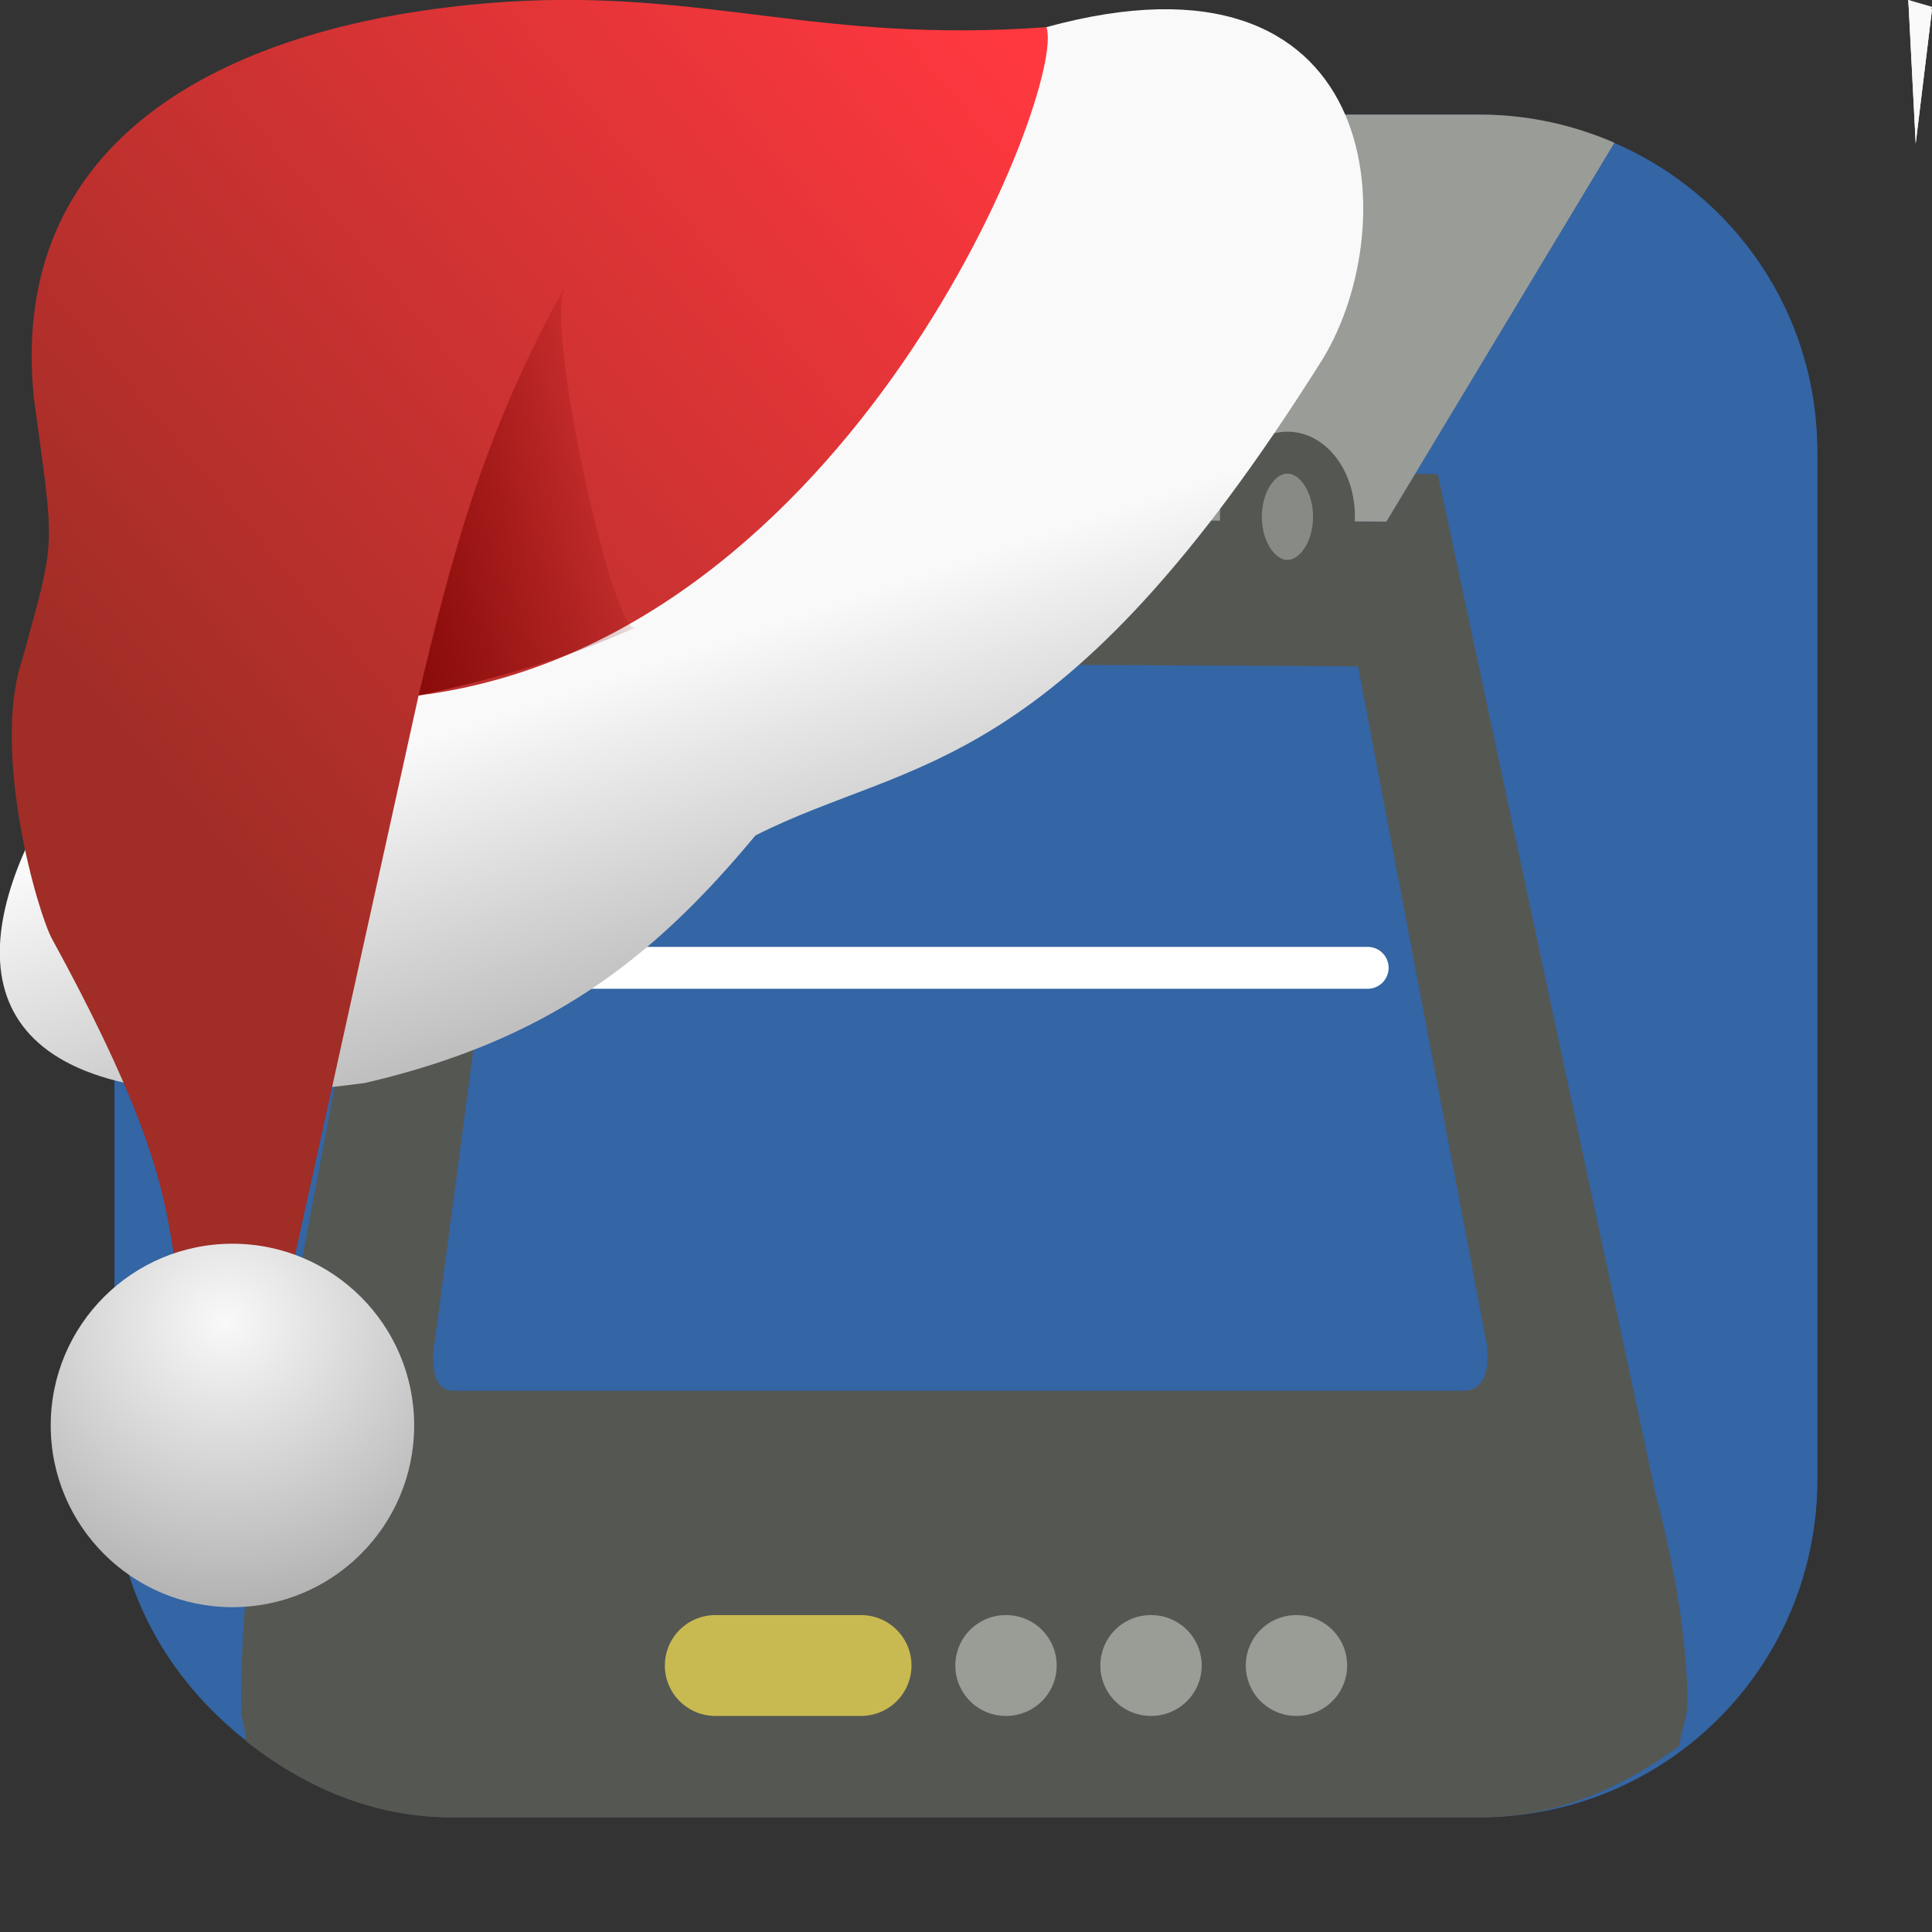<svg viewBox="0 0 32 32" xmlns="http://www.w3.org/2000/svg" xmlns:xlink="http://www.w3.org/1999/xlink"><rect x="0" y="0" width="32" height="32" fill="#333333" stroke="none"/><linearGradient id="a" gradientUnits="userSpaceOnUse" x1="-178.12" x2="-183.59" y1="-134.12" y2="-135.1"><stop offset="0" stop-color="#7c0000"/><stop offset="1" stop-color="#7c0000" stop-opacity="0"/></linearGradient><linearGradient id="b" gradientUnits="userSpaceOnUse" x1="-189.8" x2="-175.35" y1="-142.57" y2="-130.4"><stop offset="0" stop-color="#ff383f"/><stop offset="1" stop-color="#a02d26"/></linearGradient><linearGradient id="c"><stop offset="0" stop-color="#f9f9f9"/><stop offset="1" stop-color="#999"/></linearGradient><linearGradient id="d" gradientUnits="userSpaceOnUse" x1="-188.02" x2="-190.66" xlink:href="#c" y1="-134.18" y2="-126.24"/><radialGradient id="e" cx="-176.59" cy="-120.91" gradientTransform="matrix(2.211 .057 -.055 2.125 207.3 145.17)" gradientUnits="userSpaceOnUse" r="3.01" xlink:href="#c"/><g fill-rule="evenodd"><g fill="#3465a4"><rect height="28.2" rx="5.575" width="28.2" x="1.898" y="1.898"/><path d="m4.082 28.846c-.014-.209-.086-.352-.088-.578-.016-1.571.26-3.432.26-3.432l3.242-17.197.604.008-2.938-5.219c-1.92.879-3.264 2.788-3.264 5.04v17.05c0 1.786.885 3.3 2.184 4.318"/></g><path d="m27.82 28.912c.028-.261.132-.446.131-.734-.004-1.57-.523-3.412-.523-3.412l-3.613-16.914-.375-.006-.477.793-14.352-.082-.512-.91-.604-.008-3.242 17.197s-.276 1.86-.26 3.432c.002.226.074.369.088.578.947.743 2.088 1.256 3.391 1.256h17.05c1.26 0 2.363-.49 3.295-1.189" fill="#555753"/><path d="m26.74 2.363-3.301 5.482.375.006 3.613 16.914s.52 1.842.523 3.412c.001.288-.103.473-.131.734 1.352-1.015 2.281-2.556 2.281-4.385v-17.05c0-2.299-1.384-4.254-3.361-5.109" fill="#3465a4"/><path d="m5.162 2.428 3.449 6.129 14.352.082 3.777-6.275c-.68-.294-1.425-.465-2.215-.465h-17.05c-.832 0-1.603.205-2.311.529" fill="#9a9c97"/><path d="m8.691 10.971-1.496 11.287c-.053.336-.027.778.319.778h16.738c.279 0 .439-.265.372-.778l-2.131-11.222z" fill="#3465a4"/><g stroke-width=".694"><g fill="#888a85" stroke="#555753"><ellipse cx="10.499" cy="8.559" rx=".771" ry="1.062"/><ellipse cx="21.324" cy="8.559" rx=".771" ry="1.062"/></g><path d="m8.603 16.03h14.05" fill="#fff" stroke="#fff" stroke-linecap="round" stroke-linejoin="round"/></g><g fill="none" stroke-linecap="round" stroke-linejoin="round" stroke-opacity=".684" stroke-width="1.67"><path d="m11.847 27.586h2.415" stroke="#fce94f"/><g stroke="#babdb6"><path d="m16.658 27.586h.009"/><path d="m19.06 27.586h.009"/><path d="m21.469 27.586h.009"/></g></g><path d="m11.799 27.532h2.527" fill="#9a9c97" opacity=".369"/></g><path id="f" d="m32 .157-.27 2.221-.122-2.378" fill="#f9f9f9"/><use xlink:href="#f"/><path d="m32 .113-.27 1.6-.122-1.713" fill="#f9f9f9"/><g transform="matrix(-1 0 0 1 -172.76 143.72)"><path d="m-190.09-143.27c-5.577-1.531-5.951 3.24-4.58 5.493 4.381 6.983 6.796 6.577 9.398 7.895 1.712 2.064 3.451 3.4 6.469 4.1 11.69 1.559 3.242-8.417.92-8.649-5.065.012-7.547-6.123-12.206-8.838" fill="url(#d)"/><path d="m-190.09-143.27c3.76.276 5.616-.626 8.93-.421 4.319.283 8.307 2.053 7.838 6.574-.347 2.567-.37 2.25.186 4.296.532 1.535-.252 4.232-.487 4.654-2.715 4.963-1.536 4.965-2.656 7.742l-.906-.418-2.508-11.358c-7.177-.909-10.754-10.11-10.398-11.07" fill="url(#b)"/><path d="m-183.3-133.33c.362.274 1.553-5.105 1.172-5.653 1.379 2.44 1.919 4.616 2.435 6.783-1.276-.283-2.289-.554-3.607-1.13" fill="url(#a)"/><circle cx="-176.61" cy="-120.11" fill="url(#e)" r="3.01"/></g></svg>